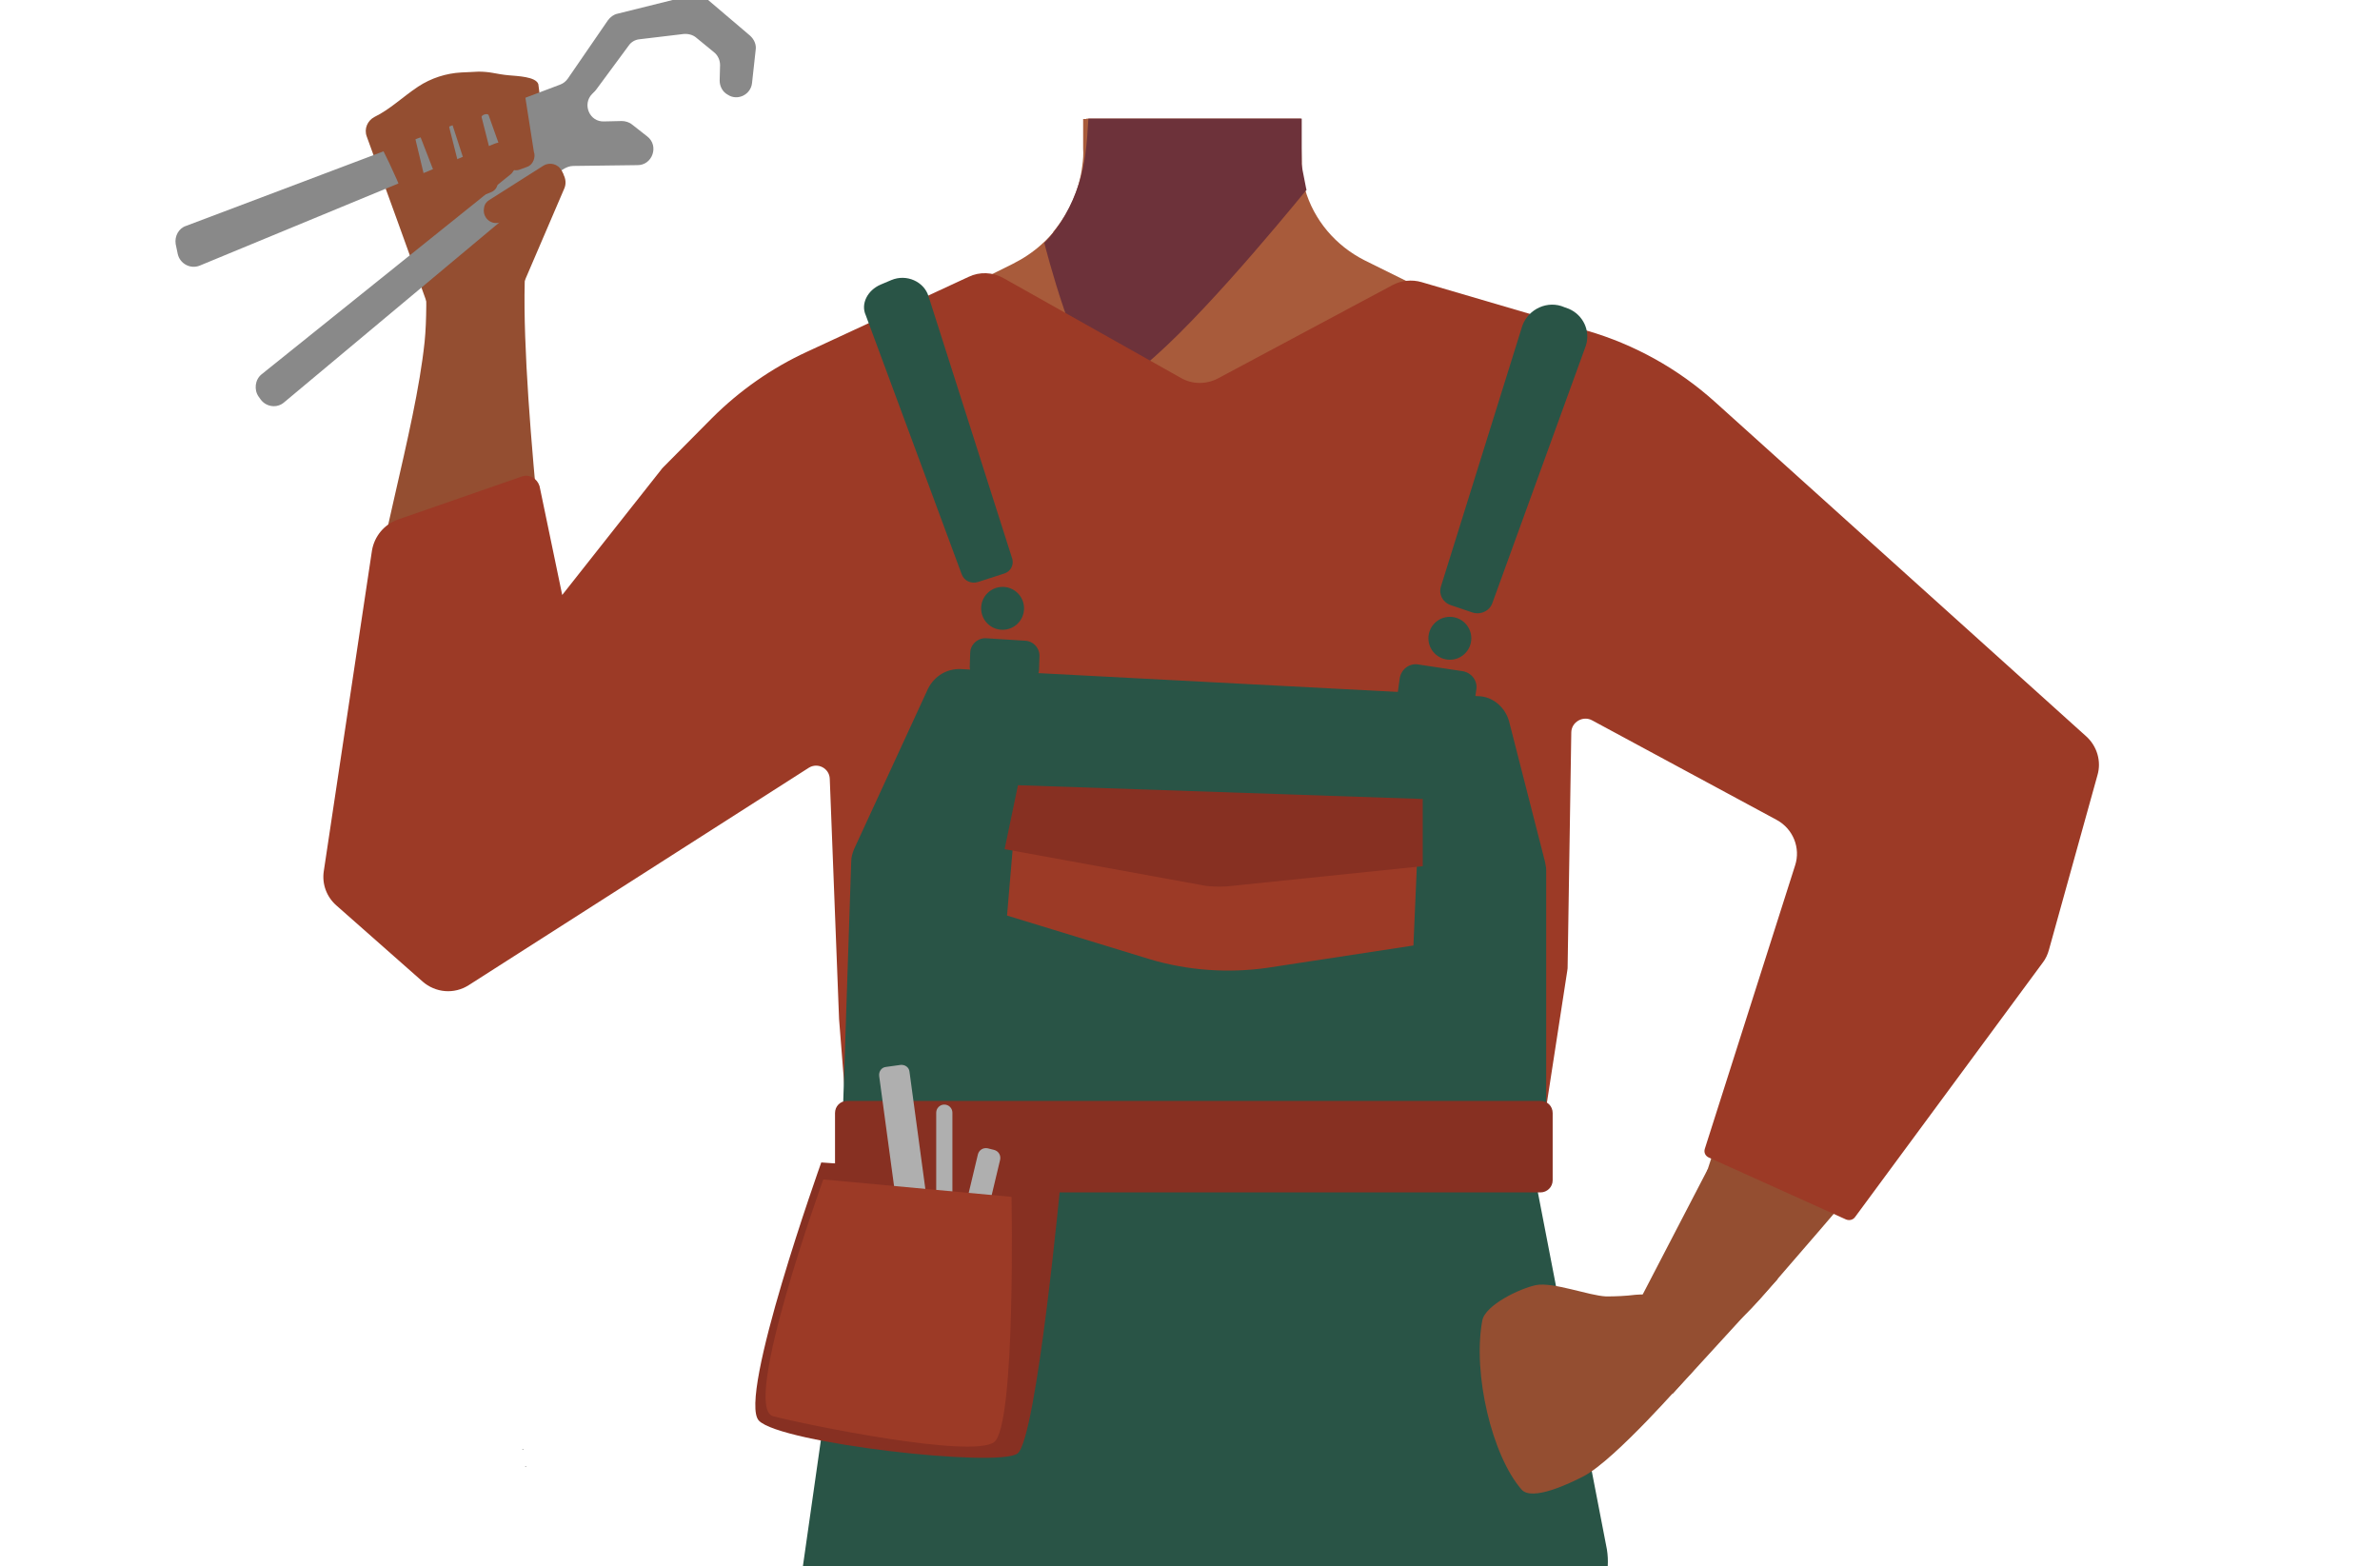 <?xml version="1.0" encoding="utf-8"?>
<!-- Generator: Adobe Illustrator 26.0.2, SVG Export Plug-In . SVG Version: 6.00 Build 0)  -->
<svg version="1.1" id="Layer_1" xmlns="http://www.w3.org/2000/svg" xmlns:xlink="http://www.w3.org/1999/xlink" x="0px" y="0px"
	 viewBox="0 0 588 387" style="enable-background:new 0 0 588 387;" xml:space="preserve">
<style type="text/css">
	.st0{fill:#944E31;}
	.st1{fill:#A85B3B;}
	.st2{fill:#6D323A;}
	.st3{fill:none;stroke:#000000;stroke-width:3;stroke-miterlimit:10;}
	.st4{fill:#473415;}
	.st5{fill:#472E1D;}
	.st6{fill:#9C3A26;}
	.st7{fill:#295446;}
	.st8{fill:#873022;}
	.st9{fill:#AFAFAF;}
	.st10{fill:#898989;}
</style>
<g>
	<path class="st0" d="M105.8,75.7c-3.2-9-12-33.2-15.2-42c-0.7-1.9,0.2-3.9,1.9-4.8c3.9-1.9,6.9-4.9,10.8-7.5
		c3.2-2.1,6.9-3.3,10.7-3.5c1.5-0.1,3-0.1,4.2-0.2c1.2,0,2.4,0.1,3.5,0.3s2.7,0.5,4,0.6c2,0.2,6.7,0.3,7.3,2.2l1,7.7
		c0,0.8,0.2,4.2,0.6,4.9l4.6,9.7c0.6,1.1,0.7,2.4,0.2,3.5L128.5,72c-0.5,1.1-1.4,1.9-2.6,2.2l-15.5,3.9
		C108.4,78.6,106.4,77.5,105.8,75.7z"/>
	<polygon points="129.1,358.2 129.2,358.1 129.1,358.1 	"/>
	<polygon points="129.2,358.1 129.3,358.2 129.3,358.1 	"/>
	<polygon points="129.1,358.2 129.2,358.1 129.1,358.1 	"/>
	<polygon points="129.2,358.1 129.3,358.2 129.3,358.1 	"/>
	<path class="st1" d="M414.7,122.4c-0.6,38.4-26.2,33.2-36.9,42.3c-12.6,10.8-8.3,50-17.2,64c-2.5,3.8-11.4,10.1-15.8,9.1
		c-12.5-2.9-24-30.7-34.8-37.7c-6.3-4.1-23.6-3.6-30.2,0c-11.2,6.2-22.3,34.9-34.8,37.7c-4.4,1-13.4-5.2-15.8-9.1
		c-8.9-14-4.6-53.2-17.2-64c-10.6-9.1-36.2-3.9-36.9-42.3c-0.4-26.6,35-37.3,35-37.3l40.1-19.9c2.6-1.3,5-2.9,7.1-4.8
		c0.8-0.7,1.6-1.5,2.3-2.3l0.6-0.7v-0.1c3.9-4.7,6.5-10.4,7.2-16.4c0.2-1.4,0.3-2.8,0.2-4.2v-2.8v-4.5h53.6l0.1,5v1.5v3.2
		c0,0.3,0,0.7,0,1l0,0c0,0.6,0.1,1.3,0.2,2c0.2,1.5,0.5,3.1,0.9,4.6c2.2,7.7,7.6,14,14.7,17.6l40.6,20.1c1,0.5,2.1,1,3.2,1.3
		C387.8,88,415,99.1,414.7,122.4z"/>
	<path class="st1" d="M322.3,77.6l-27.5,32.5L280,92.4l-12.4-14.8l0.7-41.6v-2.2l0.1-4.5h53v0.2l0.1,4.7l0,0v1.6l0.1,4.2l0,0v1.3
		l0.1,6.8L322.3,77.6z"/>
	<path class="st2" d="M322.8,46.9l-1,1.2c-5.2,6.3-28.8,35-41.8,44.3c-3.2,2.3-5.7,3.4-7.2,2.7C266,91.8,258,60,258,60l0.1-0.1
		c0.6-0.6,1.2-1.2,1.7-1.9c0.3-0.4,0.7-0.8,1-1.3l0.1-0.1c3.3-4.5,5.5-9.7,6.7-15.2c0-0.2,0.1-0.4,0.1-0.6c0.3-1.4,0.5-3,0.7-4.8
		c0.1-0.7,0.1-1.4,0.2-2.2c0.1-1.4,0.2-2.9,0.3-4.5h52.7v0.2v4.3v6.7l0.1,0.8l0.1,0.7l0.9,4.6L322.8,46.9z"/>
	<path class="st3" d="M356.8,129.2c11.9,25,40.9,38.8,40.9,38.8s53,32.8,70.4,44c8.2,5.3,25.2,16.6,39-3.6l0,0
		c11.3-16.6-2.8-30.4-10.2-36.2c-15-11.8-47.9-32.6-60.5-46.7c-9.4-10.5-19.8-30.3-43.1-36.2c0,0-18.6-6.9-31.8,8.3l-0.5,0.6
		C353.6,106.7,351.9,118.9,356.8,129.2L356.8,129.2z"/>
	<path class="st0" d="M493.1,174.4c-18.6-7.2-32.7,11.8-37.4,19s-10.7,23.9-13.6,32.1c-7.5,21-17.5,57.3-25.2,77.8
		c-5,13.5-8.1,20.4-0.3,25.9c7,5,16.1-5.8,19.7-9.9c14.8-17.2,44.3-50.4,56.8-70.9c5.2-8.4,14-26.4,16.1-36
		C515.2,185.4,498.5,176.4,493.1,174.4z"/>
	<path class="st0" d="M116.9,239.1c17.7-2.3,21.5-25.6,22.4-34.1s-0.9-26.1-1.8-34.8c-2.3-22.1-10.5-88.8-7.1-110.3
		c2.4-15-25.8-4-25.8-4s1.4,17.9,0.3,28.6c-2.4,22.5-12.1,51.9-17.4,89.1c-1.4,9.8-0.7,29.8,1.4,39.3
		C94.8,239.5,111.8,239.8,116.9,239.1z"/>
	<path class="st3" d="M234.2,129.5c-8.5,26.3-35.5,43.8-35.5,43.8s-48.2,39.4-64.1,52.8c-7.5,6.3-22.8,19.7-39.1,1.5l0,0
		c-13.4-15-1.2-30.5,5.4-37.2c13.3-13.7,43.2-38.6,53.9-54.2c7.9-11.6,15.6-32.7,38-41.5c0,0,17.5-9.3,32.6,4l0.6,0.5
		C234.5,106.7,237.7,118.6,234.2,129.5z"/>
	<polygon class="st0" points="421.9,288.9 405.8,319.9 409.2,332.4 413.2,344.4 418.7,338.4 439.2,316 	"/>
	<polygon points="129.8,362.4 129.9,362.3 129.8,362.3 	"/>
	<polygon points="129.9,362.3 130,362.4 130,362.3 	"/>
	<polygon points="129.8,362.4 129.9,362.3 129.8,362.3 	"/>
	<polygon points="129.9,362.3 130,362.4 130,362.3 	"/>
	<polygon class="st4" points="216.3,334.1 217.8,311.6 372.8,311.6 374.8,331.1 	"/>
	<circle class="st5" cx="363.5" cy="304.9" r="4.7"/>
	<path class="st6" d="M379.5,289.8l7.7-49.9c0.1-0.4,0.1-0.9,0.1-1.3l0.9-57.6c0-2.6,2.9-4.3,5.2-3l45.6,24.6
		c4,2.2,5.9,6.9,4.5,11.2l-22.3,70c-0.3,0.9,0.1,1.8,1,2.2l33.9,15.3c0.8,0.3,1.7,0.1,2.2-0.6l46.4-62.9c0.7-0.9,1.2-2,1.5-3.1
		l12-43.2c1-3.4-0.1-7.1-2.7-9.5l-91.8-82.7c-9.1-8.2-19.9-14.2-31.6-17.6l-40.9-12c-2.4-0.7-5-0.4-7.1,0.7l-43.2,23.1
		c-2.9,1.5-6.3,1.5-9.1-0.1l-43.9-24.7c-2.7-1.5-5.9-1.6-8.6-0.3l-39.9,18.5c-8.7,4-16.7,9.6-23.5,16.4l-12,12.1
		c-0.2,0.2-0.4,0.4-0.6,0.7L138.9,147l-5.6-26.9c-0.6-1.9-2.5-3-4.3-2.4l-30.8,10.7c-3.3,1.2-5.7,4.1-6.3,7.6L80,215.2
		c-0.5,3.2,0.7,6.4,3.1,8.5l21.3,18.8c3.2,2.8,7.8,3.2,11.4,0.9l84-53.7c2.2-1.4,5.1,0.1,5.2,2.7l2.3,59.4l2.5,31.5"/>
	<path class="st7" d="M209.8,283.3l1.2,14.5c0,0.2,0,0.4,0,0.6l-13,91.1c0.2,9.2,7,16.7,15.8,18c3.3,0.5,6.5,1,9.7,1.7l40.6,6.2
		c24.9,5.8,50.9,5.1,75.5-2.1l39.5-8.9c11.3-0.3,19.7-10.5,17.9-21.6l-17.4-90c-0.2-1-0.2-2,0-3"/>
	<path class="st0" d="M419.7,325.6c2,3.2,3.1,9-3,14.8c0,0-17.6,20.2-25.4,24.3c-3.5,1.8-12.8,6.3-15.4,3.3
		c-7.3-8.4-12.1-28.6-9.7-41.7c0.7-3.9,9.4-8,13.3-8.8c4.3-0.8,13,2.6,17.3,2.8c2.4,0,4.8-0.1,7.2-0.4
		C410,319.4,416.9,321.2,419.7,325.6z"/>
	<path class="st7" d="M217.6,70.3l2.6-1.1c3.8-1.6,8.1,0.4,9.2,4l20.7,64.9c0.4,1.5-0.4,3.1-2,3.6l-6.5,2.1c-1.7,0.5-3.4-0.3-4-1.9
		l-23.7-64C212.6,75.1,214.3,71.7,217.6,70.3z"/>
	<path class="st7" d="M387.6,76.3l-1.1-0.4c-4.1-1.8-8.9,0.4-10.4,4.6L356,144.9c-0.6,1.9,0.4,3.9,2.4,4.6l5.3,1.8
		c2,0.7,4.3-0.3,5-2.3l23.1-63.6C393,81.7,391.1,77.8,387.6,76.3z"/>
	<circle class="st7" cx="247.7" cy="150.3" r="5.3"/>
	<circle class="st7" cx="358.2" cy="157.7" r="5.3"/>
	<path class="st7" d="M237.3,165.3l128,6.7c3.5,0.1,6.5,2.7,7.5,6.1l8.9,34.8c0.1,0.7,0.3,1.3,0.3,2V282H208l2.3-69.1
		c0-1.1,0.3-2.1,0.7-3.1l18.3-39.7C230.9,167,233.9,165.2,237.3,165.3z"/>
	<path class="st7" d="M252.6,169l-9.5-0.6c-2.1-0.1-3.7-2-3.5-4.1l0.1-3.1c0.1-2.1,2-3.7,4.1-3.5l9.5,0.6c2.1,0.1,3.7,2,3.5,4.1
		l-0.1,3.1C256.6,167.4,254.8,169,252.6,169z"/>
	<path class="st7" d="M359.2,179.1l-10.6-1.6c-2.3-0.3-4-2.4-3.5-4.8l0.7-5c0.3-2.3,2.4-4,4.8-3.5l10.6,1.6c2.3,0.3,4,2.4,3.5,4.8
		l-0.7,5C363.6,177.8,361.5,179.5,359.2,179.1z"/>
	<path class="st6" d="M251.5,194.3l-2.7,31.9l35.3,10.8c9.4,2.8,19.4,3.5,29.1,2.1l36-5.5l1.4-32.5L251.5,194.3z"/>
	<path class="st8" d="M251.5,194l-3.3,15.8l48.8,8.9c2,0.4,4.1,0.4,6.1,0.3l48.4-5v-16.6L251.5,194z"/>
	<path class="st8" d="M380.6,294.6H209.3c-1.7,0-3-1.3-3-3V275c0-1.7,1.3-3,3-3h171.3c1.7,0,3,1.3,3,3v16.6
		C383.6,293.3,382.2,294.6,380.6,294.6z"/>
	<path class="st8" d="M202.9,287.2c0,0-20.8,58.2-15.4,63.8s59.2,11.7,63.9,8.1c4.7-3.6,10.7-67.7,10.7-67.7L202.9,287.2z"/>
	<path class="st9" d="M229.1,312.1l-3.6,0.5c-1.1,0.1-2.1-0.6-2.2-1.7l-6.1-45.1c-0.1-1.1,0.6-2.1,1.7-2.2l3.6-0.5
		c1.1-0.1,2.1,0.6,2.2,1.7l6.1,45.1C231,310.9,230.2,311.9,229.1,312.1z"/>
	<path class="st9" d="M233.3,312.5L233.3,312.5c-1.1,0-2-0.9-2-2v-35.6c0-1.1,0.9-2,2-2l0,0c1.1,0,2,0.9,2,2v35.6
		C235.2,311.6,234.4,312.5,233.3,312.5z"/>
	<path class="st9" d="M238.9,312.3l-1.6-0.4c-1.1-0.3-1.7-1.3-1.5-2.4l5.8-24.3c0.3-1.1,1.3-1.7,2.4-1.5l1.6,0.4
		c1.1,0.3,1.7,1.3,1.5,2.4l-5.8,24.3C241,311.9,239.9,312.6,238.9,312.3z"/>
	<path class="st6" d="M203.4,291.4c0,0-20.4,56.4-12.4,58.5s49.1,10.5,54.6,6.4c5.4-4.1,4.3-60.6,4.3-60.6L203.4,291.4z"/>
	<path class="st10" d="M46,55.8l92.4-34.9c0.8-0.3,1.4-0.8,1.9-1.5L150.2,5c0.6-0.8,1.4-1.4,2.3-1.6L171-1.2c1.2-0.3,2.6,0,3.6,0.9
		l10.7,9.1c1,0.9,1.6,2.2,1.4,3.5l-0.9,8.2c-0.3,2.9-3.6,4.5-6,2.9l0,0c-1.3-0.7-2-2.1-2-3.5l0.1-3.8c0-1.2-0.5-2.4-1.5-3.2L172,9.3
		c-0.8-0.7-2-1-3.1-0.9L158,9.7c-1.1,0.1-2.1,0.7-2.7,1.6L147.4,22c-0.1,0.1-0.2,0.3-0.4,0.5l-0.7,0.7c-2.5,2.5-0.7,7,3,6.8l4.3-0.1
		c0.9,0,1.9,0.3,2.6,0.9l3.7,2.9c3,2.3,1.3,7.2-2.5,7.1L141.6,41c-0.9,0-1.8,0.4-2.6,0.9L70.2,99.4c-1.7,1.5-4.4,1.2-5.8-0.7
		L63.9,98c-1.2-1.7-0.9-4.2,0.7-5.5L126,43.2c0.8-0.6,1.2-1.5,1.5-2.4l0.2-0.8c0.6-3.2-2.5-5.7-5.5-4.5L49.4,65.6
		c-2.4,1-5-0.5-5.5-2.9l-0.5-2.4C43.1,58.4,44.1,56.4,46,55.8z"/>
	<path class="st0" d="M91.3,31c0.3,0,9.2,16.7,10.5,24.2c0.3,1.6,2,2.6,3.6,2l0.4-0.2c1.1-0.4,1.8-1.6,1.6-2.7L102.3,33
		c-0.1-0.5,0.9-0.9,1.1-0.4l6.9,17.8c0.4,1.5,2.1,2.3,3.6,1.7h0c1.2-0.4,1.8-1.6,1.6-2.8L111,31.5c-0.1-0.7,0.6-1.3,0.8-0.6l5,15.4
		c0.5,1.4,2.1,2.2,3.5,1.6l1-0.4c1.3-0.5,1.9-1.8,1.6-3.1l-3.9-15.4c-0.2-0.6,1.4-1.1,1.7-0.6l4.3,12.1c0.6,1.3,2.1,1.9,3.4,1.4
		l1.9-0.7c1.4-0.5,2.1-2.4,1.6-3.7l-2.7-17.2"/>
	<path class="st0" d="M139.2,43.1l-0.5-1c-0.8-1.6-2.9-2.1-4.4-1.2l-13.4,8.5c-0.7,0.4-1.2,1.1-1.3,1.9v0c-0.5,2.3,1.5,4.3,3.8,3.7
		l2.9-0.7c1.9-0.5,3.8,0.9,3.8,2.9l0.1,2.4"/>
</g>
</svg>
